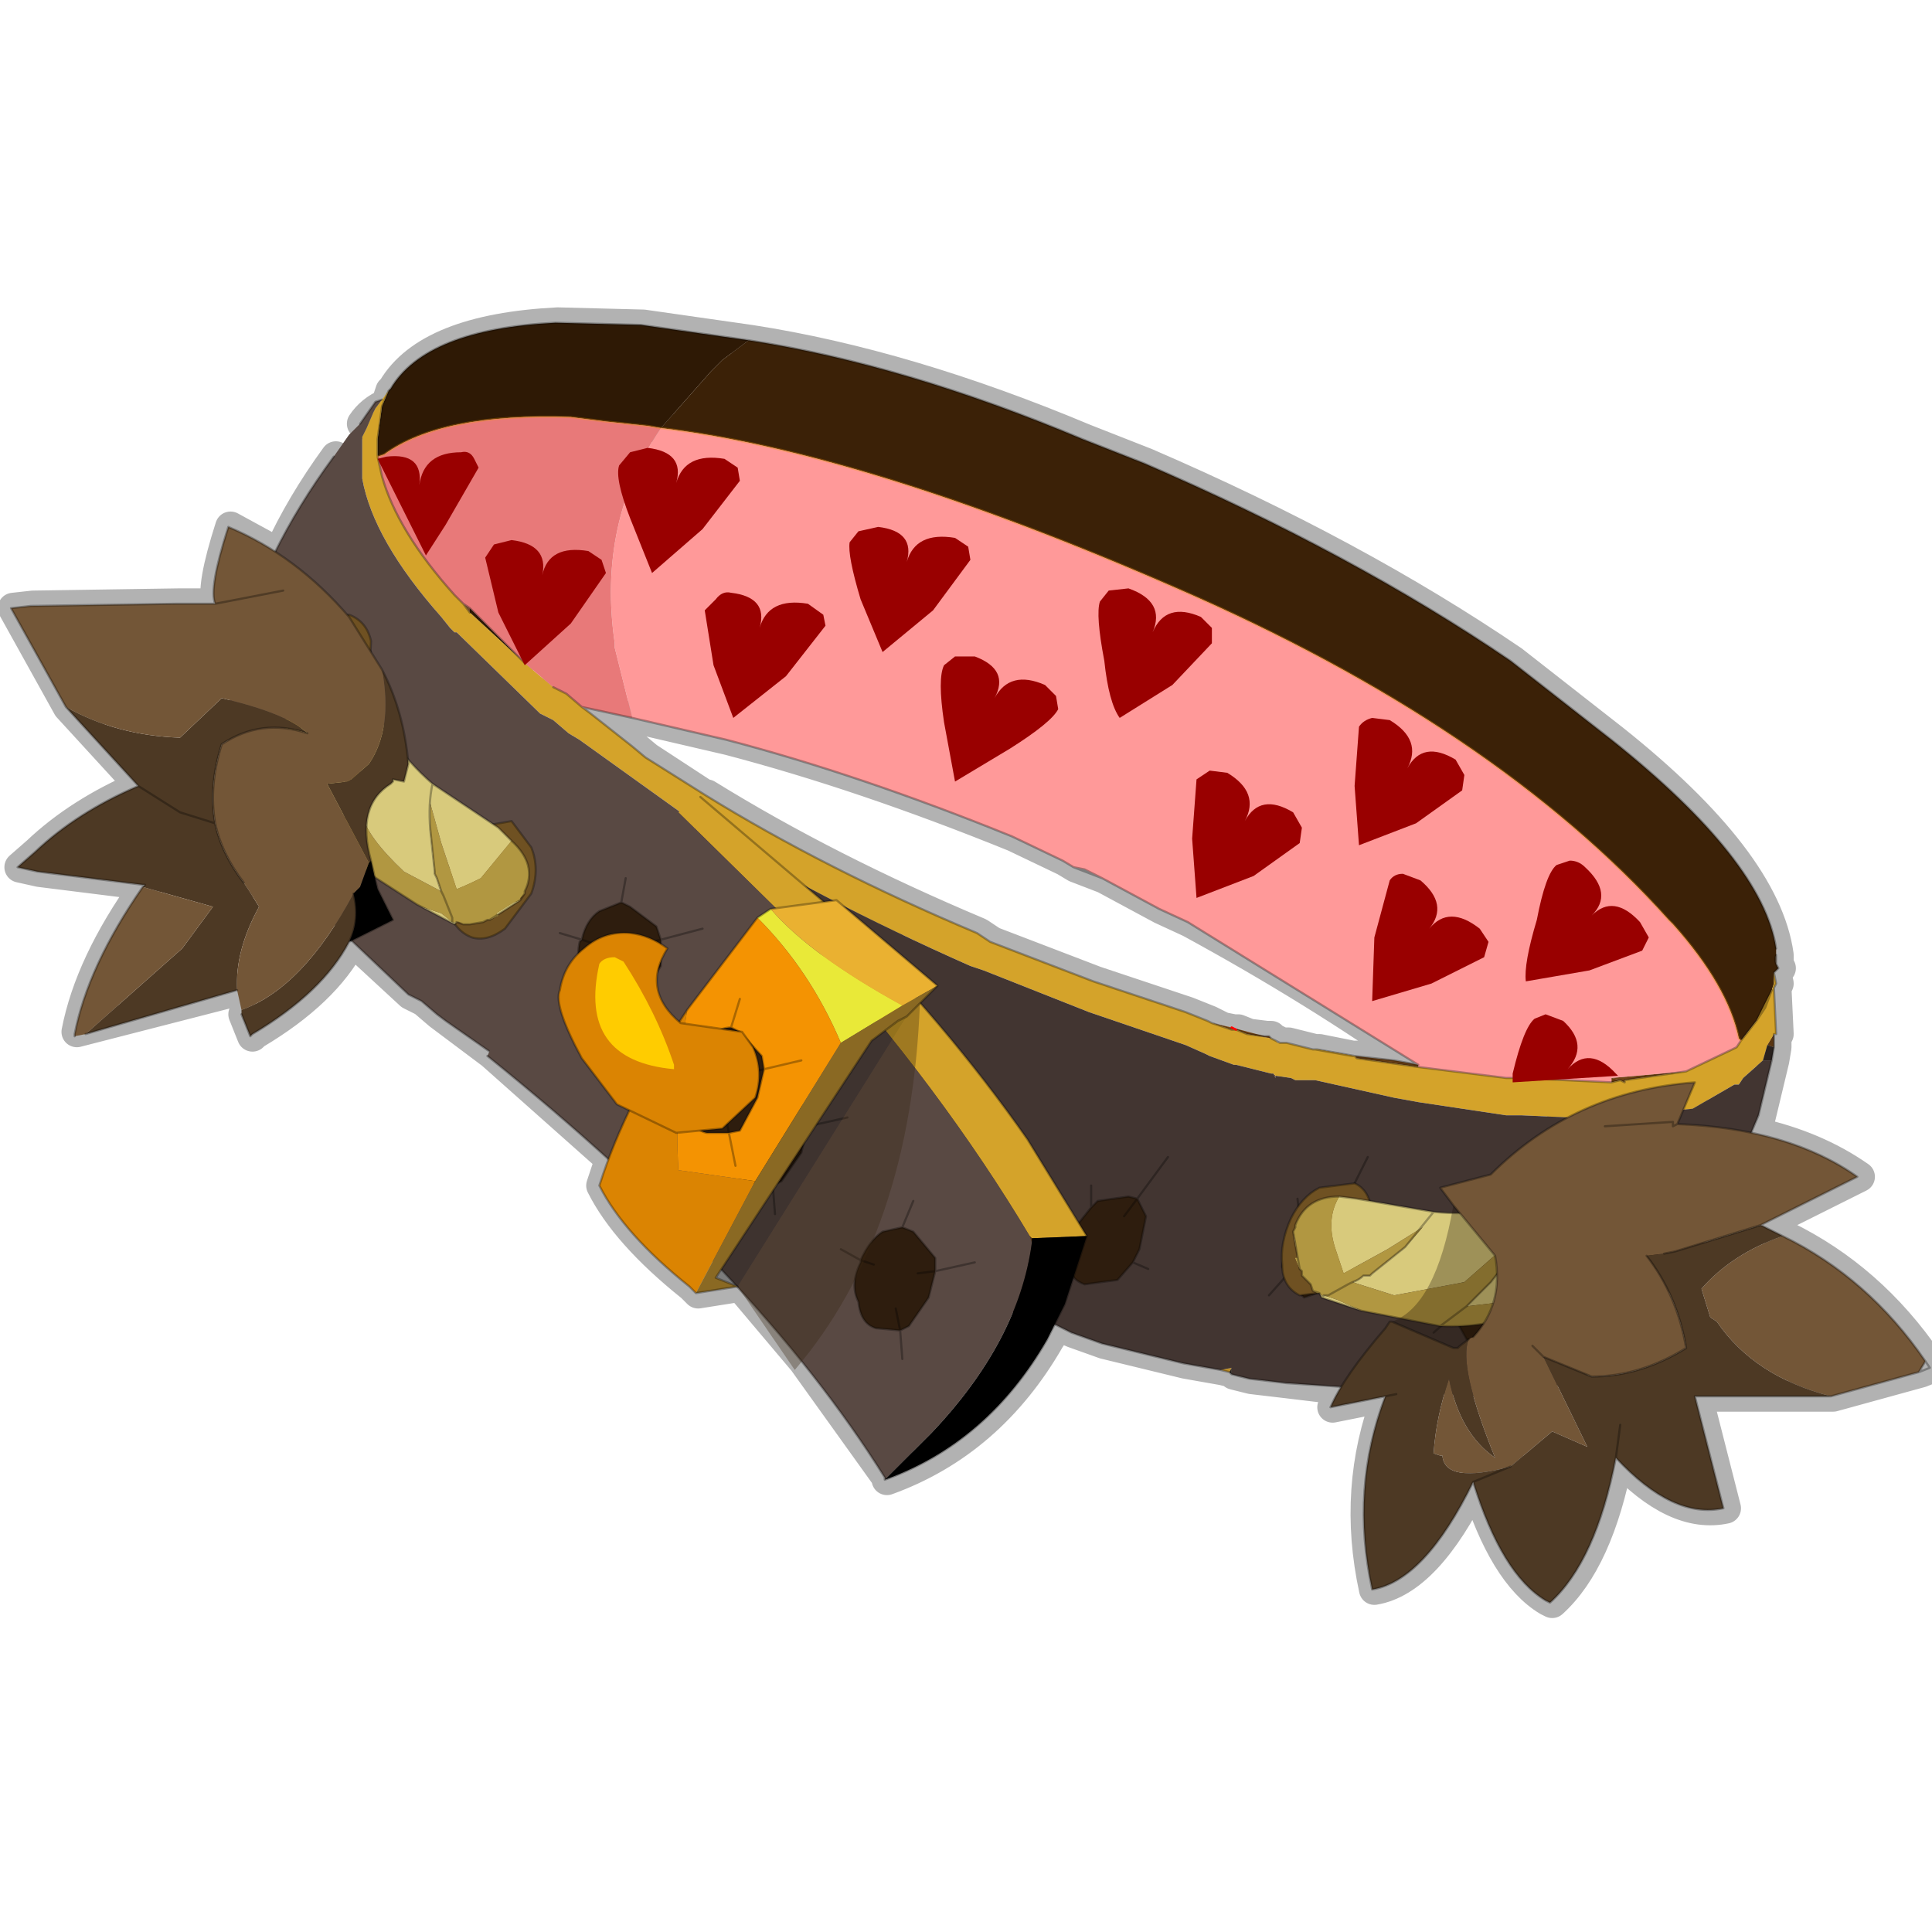 <?xml version="1.0" encoding="UTF-8" standalone="no"?>
<svg xmlns:xlink="http://www.w3.org/1999/xlink" height="440.0px" width="440.0px" xmlns="http://www.w3.org/2000/svg">
  <g transform="matrix(10.0, 0.0, 0.0, 10.0, 0.0, 0.0)">
    <use height="44.0" transform="matrix(1.0, 0.0, 0.0, 1.0, -0.05, 0.0)" width="44.4" xlink:href="#shape0"/>
  </g>
  <defs>
    <g id="shape0" transform="matrix(1.0, 0.0, 0.0, 1.0, 0.05, 0.0)">
      <path d="M44.0 44.0 L0.0 44.0 0.0 0.0 44.0 0.0 44.0 44.0" fill="#43adca" fill-opacity="0.0" fill-rule="evenodd" stroke="none"/>
      <path d="M8.25 9.65 Q8.45 9.35 8.8 9.2 L8.9 8.9 8.95 8.85 Q9.75 7.5 12.7 7.35 L14.65 7.4 17.1 7.75 Q20.65 8.3 24.7 10.0 L26.1 10.55 Q30.85 12.6 34.45 15.05 L36.75 16.85 Q40.2 19.6 40.5 21.75 L40.5 21.95 40.55 22.05 40.45 22.15 40.5 22.4 40.45 22.5 40.5 23.55 40.45 23.55 40.45 23.75 40.45 23.85 40.4 24.15 40.1 25.4 40.0 25.8 Q41.35 26.1 42.35 26.8 L40.15 27.9 40.65 28.15 Q42.6 29.1 43.9 31.0 L44.0 31.15 43.75 31.25 41.75 31.8 38.65 31.8 39.3 34.35 Q38.15 34.6 36.85 33.2 36.4 35.55 35.35 36.5 L35.25 36.45 Q34.25 35.85 33.6 33.75 32.5 36.0 31.3 36.2 30.8 33.9 31.6 31.8 L30.35 32.05 30.6 31.65 29.35 31.5 28.5 31.4 28.1 31.3 28.05 31.25 27.85 31.2 27.0 31.05 25.15 30.6 24.45 30.35 24.1 30.2 23.9 30.5 Q22.55 32.85 20.2 33.7 L20.2 33.65 18.3 31.0 16.95 29.4 16.85 29.3 15.9 29.45 15.75 29.3 Q14.25 28.1 13.7 27.0 L13.9 26.4 11.2 24.0 10.2 23.25 10.0 23.1 9.65 22.8 9.35 22.65 8.05 21.45 8.0 21.45 Q7.4 22.6 5.8 23.55 L5.75 23.6 5.55 23.1 M35.6 24.65 L36.75 24.65 36.95 24.6 37.05 24.65 37.05 24.6 38.45 24.4 39.5 23.9 39.6 23.85 39.7 23.7 39.65 23.65 Q39.4 22.45 38.15 21.05 L38.05 20.95 Q34.1 16.55 26.85 13.4 19.75 10.3 15.1 9.75 L14.8 9.7 13.85 9.6 13.05 9.5 Q10.1 9.4 8.8 10.35 L8.65 10.4 8.65 10.45 8.75 10.85 Q9.1 12.1 10.4 13.55 L10.6 13.75 10.75 13.85 11.9 15.0 M40.05 23.25 L40.25 22.95 40.4 22.55 40.05 23.25 39.7 23.7 M36.6 25.65 L38.15 25.55 38.15 25.65 38.25 25.6 38.45 25.3 38.65 24.65 Q37.1 24.75 35.8 25.45 L34.0 26.75 32.85 27.05 33.3 27.65 Q34.4 27.6 35.35 27.15 L35.35 27.05 36.05 26.3 36.85 26.25 Q37.2 26.4 37.25 26.9 L37.05 27.9 36.4 28.7 Q35.3 29.9 33.85 30.15 L33.6 30.45 33.3 30.65 33.25 30.7 33.15 30.7 31.75 30.1 31.7 30.1 31.6 30.25 30.6 31.65 M43.75 31.25 L43.9 31.0 M40.15 27.9 L38.85 28.35 38.2 28.5 37.95 28.55 M35.35 27.15 L35.35 27.1 35.45 27.05 Q35.75 26.2 36.5 26.65 L36.55 26.8 36.65 26.9 36.7 27.35 Q36.8 27.9 36.4 28.6 L36.4 28.7 M35.45 27.05 L35.45 27.1 35.2 27.65 M37.55 28.6 L37.8 28.95 38.05 29.45 38.45 30.7 Q37.4 31.35 36.3 31.35 L36.2 31.3 35.2 30.9 34.95 30.65 M33.3 27.65 L33.15 27.65 32.7 27.6 32.3 28.15 32.05 28.4 31.3 29.0 31.25 29.05 31.1 29.05 30.85 29.2 30.75 29.25 30.3 29.5 30.2 29.5 30.2 29.55 30.15 29.55 31.0 29.85 31.05 29.85 31.85 30.05 32.85 30.2 33.45 29.75 33.75 29.45 34.0 29.2 34.9 28.05 M33.6 33.75 L34.45 33.4 M36.85 33.2 L36.95 32.45 M40.0 25.8 L38.25 25.6 M12.65 15.65 L12.95 15.8 13.3 16.1 14.45 16.35 16.6 16.85 Q19.65 17.65 23.1 19.05 L24.25 19.6 24.5 19.75 24.75 19.8 25.15 20.0 26.45 20.7 27.1 21.0 Q29.95 22.55 32.35 24.25 L31.8 24.15 30.9 24.05 30.95 24.1 32.35 24.3 34.35 24.55 M30.9 24.05 L30.85 24.05 30.8 24.05 30.05 23.9 29.95 23.9 29.35 23.75 29.25 23.75 29.2 23.75 29.1 23.7 29.0 23.65 28.95 23.6 28.85 23.6 28.45 23.55 28.2 23.45 28.15 23.45 28.1 23.45 27.85 23.4 27.65 23.3 27.55 23.25 27.05 23.05 24.95 22.35 22.6 21.45 22.3 21.25 Q18.85 19.8 16.1 18.1 L16.05 18.1 18.5 20.25 18.85 20.55 19.05 20.5 19.1 20.5 19.25 20.65 21.4 22.45 21.0 22.85 23.45 25.95 24.65 27.85 24.9 27.5 24.9 27.0 M16.05 18.1 L14.75 17.25 14.45 17.0 13.5 16.25 13.3 16.1 M18.05 25.7 L18.45 25.65 18.45 25.35 18.35 25.1 17.95 24.75 17.7 24.65 17.4 24.7 17.35 24.75 17.25 24.75 Q16.95 24.95 16.75 25.4 L16.75 25.45 16.7 25.65 16.65 25.75 16.65 25.85 16.7 26.35 Q16.75 26.7 16.95 26.85 L17.1 26.95 17.2 27.0 17.65 27.0 17.55 26.5 M17.7 24.65 L17.95 24.05 M16.3 25.15 L16.75 25.4 M21.0 22.85 L20.9 22.75 19.0 20.7 18.85 20.55 M25.15 20.0 L24.5 19.75 M29.95 23.9 L30.0 23.9 30.05 23.9 M30.9 24.05 L30.8 24.05 M5.45 22.55 L1.75 23.5 Q2.05 21.95 3.3 20.2 L3.35 20.15 3.3 20.15 0.9 19.85 0.45 19.75 0.85 19.4 Q1.8 18.5 3.2 17.9 L1.55 16.1 0.3 13.85 0.75 13.8 4.05 13.75 4.95 13.75 Q4.8 13.4 5.25 12.0 L6.35 12.6 Q6.85 11.5 7.65 10.4 M8.65 10.4 L8.65 10.15 8.65 10.0 8.75 9.25 8.8 9.2 M10.75 13.85 L10.75 13.95 10.6 13.75 M8.55 14.8 L8.5 14.6 Q8.4 14.15 8.0 14.0 L7.95 14.0 Q7.55 13.9 7.2 14.15 6.85 14.45 6.65 15.0 6.45 15.55 6.55 16.05 L6.6 15.95 Q6.8 15.25 7.25 14.85 L7.55 14.65 7.8 14.55 7.95 14.5 Q8.75 14.8 8.4 15.55 L8.4 15.6 8.45 15.7 8.45 15.65 8.55 14.8 8.75 15.25 Q9.25 16.15 9.35 17.3 L9.9 17.85 11.15 18.7 11.7 18.7 12.15 19.3 Q12.35 19.8 12.15 20.35 L12.05 20.6 11.55 21.15 10.8 21.35 10.4 21.05 9.65 20.65 9.55 20.6 Q9.0 20.35 8.6 20.1 L8.65 20.25 9.0 20.95 8.05 21.45 M8.2 16.15 L8.4 15.6 M8.45 15.7 L8.8 16.55 9.35 17.3 M10.4 21.05 L10.35 21.0 10.35 20.9 10.25 20.7 10.15 20.4 10.1 20.3 10.0 20.0 9.95 19.9 9.95 19.85 9.85 18.9 9.85 18.4 9.9 17.85 M11.15 18.7 L11.4 18.85 11.7 19.15 Q12.3 19.7 12.15 20.35 M4.95 13.75 L5.9 13.6 6.5 13.45 M5.6 20.1 Q5.1 19.45 4.95 18.75 L4.15 18.5 3.2 17.9 M8.6 20.1 L8.35 19.9 8.0 19.6 Q6.65 18.4 6.55 16.6 L5.25 16.85 5.1 16.95 Q4.8 17.9 4.95 18.75 M8.0 19.6 L7.9 18.85 7.9 18.6 7.9 18.45 7.9 18.05 8.05 16.6 M6.55 16.05 L6.55 16.4 6.55 16.6 M12.05 20.6 L11.2 20.95 11.15 20.95 11.05 21.0 10.75 21.05 10.6 21.05 10.45 21.0 10.4 21.05 M8.0 21.45 L8.05 21.4 8.1 20.35 M6.35 12.6 L7.95 14.0 M30.9 26.95 L30.1 27.05 Q29.8 27.2 29.65 27.5 L29.45 27.75 Q29.2 28.3 29.25 28.8 L29.25 28.9 29.3 29.1 29.45 29.35 29.65 29.5 29.9 29.55 30.15 29.55 30.1 29.45 29.95 29.4 29.9 29.25 29.7 29.05 29.7 28.95 29.65 28.9 29.6 28.7 29.6 28.65 29.5 28.05 29.55 27.95 29.55 27.9 Q29.8 27.25 30.55 27.25 L30.95 27.3 31.25 27.4 30.9 26.95 31.2 26.35 M32.7 27.6 L31.25 27.4 M29.9 29.55 L29.75 29.55 29.45 29.35 M28.95 29.5 L29.3 29.1 M26.65 26.35 L25.95 27.3 26.15 27.7 26.0 28.45 25.85 28.75 26.2 28.9 M25.65 27.7 L25.95 27.3 25.75 27.25 25.05 27.35 24.9 27.5 M24.1 30.2 L24.3 29.7 24.5 29.1 24.8 28.15 24.65 27.85 M25.85 28.75 L25.5 29.15 24.75 29.25 24.5 29.1 M31.6 31.8 L31.85 31.75 M19.35 25.45 L18.45 25.65 18.45 25.9 18.3 26.25 17.85 26.9 17.75 26.95 17.65 27.0 17.65 27.1 17.7 27.65 M20.95 29.0 L21.35 28.95 21.35 28.65 Q21.2 28.25 20.85 28.05 L20.6 27.95 20.15 28.05 19.95 28.25 19.65 28.7 19.65 28.75 19.55 29.15 19.6 29.65 Q19.65 30.15 20.0 30.25 L20.55 30.3 20.45 29.8 M22.25 28.75 L21.35 28.95 21.35 29.3 21.2 29.55 20.75 30.2 20.55 30.3 20.6 30.95 M19.65 28.7 L19.2 28.45 M20.6 27.95 L20.85 27.35 M16.85 29.3 L16.8 29.3 16.35 29.1 16.5 28.95 16.25 28.7 13.9 26.4 M16.8 29.3 L16.5 28.95 M16.85 29.3 L16.8 29.3 M32.85 30.2 L33.85 30.15" fill="none" stroke="#000000" stroke-linecap="round" stroke-linejoin="round" stroke-opacity="0.302" stroke-width="0.7"/>
      <path d="M10.55 13.75 L10.7 13.85 10.7 13.95 10.55 13.75" fill="#9e653f" fill-rule="evenodd" stroke="none"/>
      <path d="M38.0 20.95 L38.0 21.0 38.0 20.95" fill="#6c2206" fill-rule="evenodd" stroke="none"/>
      <path d="M40.45 21.75 L40.45 21.95 40.5 22.05 Q40.4 21.9 40.45 21.75" fill="#472809" fill-rule="evenodd" stroke="none"/>
      <path d="M36.7 24.65 L36.7 24.55 36.9 24.6 36.7 24.65" fill="#6b3c0d" fill-rule="evenodd" stroke="none"/>
      <path d="M28.05 23.45 L27.6 23.3 28.05 23.4 28.05 23.45" fill="#8a521b" fill-rule="evenodd" stroke="none"/>
      <path d="M32.3 24.25 L32.3 24.3 30.9 24.1 30.85 24.05 30.0 23.9 29.9 23.9 29.95 23.9 30.8 24.05 30.85 24.05 31.75 24.15 32.3 24.25 M36.7 24.55 L38.4 24.4 37.0 24.6 37.0 24.65 36.9 24.6 36.7 24.55 M40.0 23.25 L40.2 22.95 40.35 22.55 40.0 23.25 M28.95 23.65 L28.4 23.55 28.15 23.45 28.05 23.45 28.05 23.4 28.8 23.6 28.9 23.6 28.95 23.65 M28.15 23.45 L28.05 23.4 28.15 23.45 M28.4 23.55 L28.8 23.6 28.4 23.55" fill="#704316" fill-rule="evenodd" stroke="none"/>
      <path d="M8.85 8.9 L8.9 8.85 Q9.7 7.5 12.65 7.35 L14.6 7.4 17.05 7.75 16.45 8.2 16.2 8.45 15.05 9.75 14.75 9.7 13.8 9.6 13.0 9.5 Q10.05 9.4 8.75 10.35 L8.6 10.4 8.6 10.15 8.6 10.0 8.7 9.25 8.85 8.9" fill="#2e1905" fill-rule="evenodd" stroke="none"/>
      <path d="M38.0 20.95 Q34.05 16.55 26.8 13.4 19.7 10.3 15.05 9.75 L16.2 8.45 16.45 8.2 17.05 7.75 Q20.6 8.3 24.65 10.0 L26.05 10.55 Q30.8 12.6 34.4 15.05 L36.7 16.85 Q40.15 19.6 40.45 21.6 L40.45 21.75 Q40.4 21.9 40.5 22.05 L40.45 22.1 40.4 22.15 40.4 22.4 40.35 22.55 40.2 22.95 40.0 23.25 39.65 23.7 39.6 23.65 Q39.35 22.45 38.1 21.05 L38.0 20.95" fill="#3b2107" fill-rule="evenodd" stroke="none"/>
      <path d="M10.7 13.85 L11.95 15.1 10.7 13.95 10.7 13.85" fill="#331c06" fill-rule="evenodd" stroke="none"/>
      <path d="M40.4 23.55 L40.4 23.75 40.4 23.85 40.25 23.8 40.4 23.55 M29.0 24.45 L29.05 24.5 29.05 24.55 29.0 24.45" fill="#593511" fill-rule="evenodd" stroke="none"/>
      <path d="M32.3 24.3 L34.3 24.55 34.6 24.55 36.7 24.65 36.9 24.6 37.0 24.65 37.0 24.6 38.4 24.4 39.45 23.9 39.55 23.85 39.65 23.7 40.0 23.25 40.35 22.55 40.4 22.4 40.4 22.15 40.45 22.4 40.4 22.5 40.45 23.55 40.4 23.55 40.25 23.8 40.15 24.15 39.7 24.55 39.6 24.7 39.5 24.7 38.55 25.25 37.15 25.4 37.1 25.45 36.8 25.5 34.65 25.4 34.3 25.4 32.3 25.1 32.3 25.15 32.3 25.1 31.75 25.0 29.95 24.6 29.6 24.6 29.5 24.6 29.4 24.55 29.05 24.5 29.0 24.45 28.95 24.45 28.15 24.25 28.1 24.25 27.55 24.05 27.45 24.0 27.0 23.8 24.8 23.05 22.4 22.1 22.1 22.0 Q18.6 20.45 15.85 18.75 L15.5 18.5 13.2 16.85 12.95 16.7 12.6 16.4 12.3 16.25 10.4 14.4 10.35 14.4 10.25 14.3 10.05 14.05 Q8.5 12.3 8.25 10.9 L8.25 10.5 8.25 9.95 8.35 9.75 8.5 9.4 8.55 9.3 8.7 9.1 8.85 8.9 8.7 9.25 8.6 10.0 8.6 10.15 8.6 10.4 8.7 10.85 Q9.05 12.1 10.35 13.55 L10.55 13.75 10.7 13.95 11.95 15.1 12.6 15.65 12.9 15.8 13.25 16.1 13.45 16.25 14.4 17.0 14.7 17.25 16.05 18.1 Q18.8 19.8 22.25 21.25 L22.55 21.45 24.9 22.35 27.0 23.05 27.5 23.25 27.6 23.3 28.05 23.45 28.15 23.45 28.4 23.55 28.95 23.65 29.05 23.7 29.1 23.75 29.15 23.75 29.2 23.75 29.3 23.75 29.9 23.9 30.0 23.9 30.85 24.05 30.9 24.1 32.3 24.3 M14.05 23.7 L14.1 23.7 14.2 23.75 14.05 23.7" fill="#d4a32a" fill-rule="evenodd" stroke="none"/>
      <path d="M5.25 15.85 L5.3 15.75 5.3 15.85 5.25 15.85" fill="#ebb02f" fill-rule="evenodd" stroke="none"/>
      <path d="M38.7 28.45 L38.5 28.7 38.4 28.65 38.7 28.45 M28.0 31.25 L27.8 31.2 28.05 31.15 28.0 31.25" fill="#bf8f26" fill-rule="evenodd" stroke="none"/>
      <path d="M13.4 25.55 L12.8 25.1 10.15 23.25 9.95 23.1 9.6 22.8 9.3 22.65 7.35 20.8 7.05 20.55 Q5.7 19.0 5.25 17.85 L5.3 17.6 5.25 17.5 5.25 17.3 5.2 17.2 5.2 16.9 5.25 16.75 5.25 16.05 5.25 15.85 5.3 15.85 5.3 15.75 5.45 14.8 Q5.95 12.65 7.6 10.4 L7.95 9.9 8.1 9.75 8.2 9.65 8.55 9.15 8.7 9.1 8.55 9.3 8.5 9.4 8.35 9.75 8.25 9.95 8.25 10.5 8.25 10.9 Q8.5 12.3 10.05 14.05 L10.25 14.3 10.35 14.4 10.4 14.4 12.3 16.25 12.6 16.4 12.95 16.7 13.2 16.85 15.5 18.5 15.85 18.75 14.1 23.7 14.05 23.7 13.4 25.55" fill="#594943" fill-rule="evenodd" stroke="none"/>
      <path d="M40.35 24.15 L40.05 25.4 38.85 28.25 38.7 28.45 38.4 28.65 38.5 28.7 37.7 29.85 37.2 30.35 37.2 30.4 36.75 30.9 Q35.85 31.7 33.75 31.8 L29.3 31.5 28.45 31.4 28.05 31.3 28.05 31.15 27.8 31.2 26.95 31.05 25.1 30.6 24.4 30.35 24.0 30.15 21.75 29.5 19.4 28.55 19.1 28.4 13.6 25.65 13.4 25.55 14.05 23.7 14.2 23.75 14.1 23.7 15.85 18.75 Q18.6 20.45 22.1 22.0 L22.4 22.1 24.8 23.05 27.0 23.8 27.45 24.0 27.55 24.05 28.1 24.25 28.15 24.25 28.95 24.45 29.0 24.45 29.05 24.55 29.05 24.5 29.4 24.55 29.5 24.6 29.6 24.6 29.95 24.6 31.75 25.0 32.3 25.1 32.3 25.15 32.3 25.1 34.3 25.4 34.65 25.4 36.8 25.5 37.1 25.45 37.15 25.4 38.55 25.25 39.5 24.7 39.6 24.7 39.7 24.55 40.15 24.15 40.35 24.15" fill="#423531" fill-rule="evenodd" stroke="none"/>
      <path d="M40.4 23.85 L40.35 24.15 40.15 24.15 40.25 23.8 40.4 23.85 M28.05 31.3 L28.0 31.25 28.05 31.15 28.05 31.3" fill="#29211e" fill-rule="evenodd" stroke="none"/>
      <path d="M38.0 20.95 L38.0 21.0 38.0 20.95 38.1 21.05 Q39.35 22.45 39.6 23.65 L39.65 23.7 39.55 23.85 39.45 23.9 38.4 24.4 36.7 24.55 36.7 24.65 34.6 24.55 34.3 24.55 32.3 24.3 32.3 24.25 27.05 21.0 26.4 20.7 25.1 20.0 24.7 19.8 24.45 19.75 24.2 19.6 23.05 19.05 Q19.6 17.65 16.55 16.85 L14.4 16.35 14.0 14.75 14.0 14.65 Q13.6 11.9 15.05 9.75 19.7 10.3 26.8 13.4 34.05 16.55 38.0 20.95" fill="#ff9999" fill-rule="evenodd" stroke="none"/>
      <path d="M15.05 9.75 Q13.6 11.9 14.0 14.65 L14.0 14.75 14.4 16.35 13.25 16.1 12.9 15.8 12.6 15.65 11.95 15.1 10.7 13.85 10.55 13.75 10.35 13.55 Q9.05 12.1 8.7 10.85 L8.6 10.4 8.75 10.35 Q10.05 9.4 13.0 9.5 L13.8 9.6 14.75 9.7 15.05 9.75" fill="#e87979" fill-rule="evenodd" stroke="none"/>
      <path d="M14.4 16.35 L16.55 16.85 Q19.6 17.65 23.05 19.05 L24.2 19.6 24.45 19.75 24.7 19.8 25.1 20.0 26.4 20.7 27.05 21.0 32.3 24.25 M32.3 24.3 L34.3 24.55 34.6 24.55 36.7 24.65 M38.4 24.4 L39.45 23.9 39.55 23.85 39.65 23.7 M40.45 21.75 L40.45 21.95 40.5 22.05 40.45 22.1 40.4 22.15 40.45 22.4 40.4 22.5 40.45 23.55 40.4 23.55 40.4 23.75 40.4 23.85 40.35 24.15 40.05 25.4 38.85 28.25 M38.7 28.45 L38.5 28.7 37.7 29.85 37.2 30.35 37.2 30.4 36.75 30.9 Q35.85 31.7 33.75 31.8 L29.3 31.5 28.45 31.4 28.05 31.3 28.0 31.25 27.8 31.2 26.95 31.05 25.1 30.6 24.4 30.35 24.0 30.15 21.75 29.5 19.4 28.55 19.1 28.4 13.6 25.65 13.4 25.55 12.8 25.1 10.15 23.25 9.95 23.1 9.6 22.8 9.3 22.65 7.35 20.8 7.05 20.55 Q5.7 19.0 5.25 17.85 L5.3 17.6 5.25 17.5 5.25 17.3 5.2 17.2 5.2 16.9 5.25 16.75 5.25 16.05 5.25 15.85 5.3 15.75 5.45 14.8 Q5.95 12.65 7.6 10.4 M8.2 9.65 L8.55 9.15 8.7 9.1 M8.85 8.9 L8.9 8.85 Q9.7 7.5 12.65 7.35 L14.6 7.4 17.05 7.75 Q20.6 8.3 24.65 10.0 L26.05 10.55 Q30.8 12.6 34.4 15.05 L36.7 16.85 Q40.15 19.6 40.45 21.6 M40.45 21.75 Q40.4 21.9 40.5 22.05 M40.0 23.25 L40.2 22.95 40.35 22.55 40.0 23.25 39.65 23.7 M36.9 24.6 L36.7 24.65 M36.9 24.6 L37.0 24.65 37.0 24.6 38.4 24.4 M8.6 10.4 L8.7 10.85 Q9.05 12.1 10.35 13.55 L10.55 13.75 10.7 13.85 11.95 15.1 M12.6 15.65 L12.9 15.8 13.25 16.1 14.4 16.35 M27.6 23.3 L27.5 23.25 27.0 23.05 24.9 22.35 22.55 21.45 22.25 21.25 Q18.8 19.8 16.05 18.1 L14.7 17.25 14.4 17.0 13.45 16.25 13.25 16.1 M8.6 10.4 L8.6 10.15 8.6 10.0 8.7 9.25 8.85 8.9 M10.7 13.95 L10.55 13.75 M10.7 13.85 L10.7 13.95 M32.3 24.3 L30.9 24.1 30.85 24.05 30.0 23.9 29.9 23.9 29.3 23.75 29.2 23.75 29.15 23.75 M29.05 23.7 L28.95 23.65 M28.4 23.55 L28.15 23.45 28.05 23.45 27.6 23.3 M28.8 23.6 L28.9 23.6 28.95 23.65 M29.9 23.9 L29.95 23.9 30.8 24.05 30.85 24.05 31.75 24.15 32.3 24.25 M29.05 23.7 L29.15 23.75 M28.8 23.6 L28.4 23.55 M25.1 20.0 L24.45 19.75" fill="none" stroke="#000000" stroke-linecap="round" stroke-linejoin="round" stroke-opacity="0.302" stroke-width="0.05"/>
      <path d="M28.05 23.4 L28.15 23.45" fill="none" stroke="#ff0000" stroke-linecap="round" stroke-linejoin="round" stroke-width="0.05"/>
      <path d="M38.0 20.95 Q34.05 16.55 26.8 13.4 19.7 10.3 15.05 9.75 L14.75 9.7 13.8 9.6 13.0 9.5 Q10.05 9.4 8.75 10.35 L8.6 10.4 M39.65 23.7 L39.6 23.65 Q39.35 22.45 38.1 21.05 L38.0 20.95" fill="none" stroke="#f49302" stroke-linecap="round" stroke-linejoin="round" stroke-opacity="0.302" stroke-width="0.05"/>
      <path d="M25.9 27.3 L25.7 27.25 25.0 27.35 24.85 27.5 24.45 28.0 24.25 28.55 24.3 28.7 24.35 28.85 Q24.4 29.15 24.7 29.25 L25.45 29.15 25.8 28.75 25.95 28.45 26.1 27.7 25.9 27.3 25.6 27.7 25.9 27.3" fill="#2e1d0e" fill-rule="evenodd" stroke="none"/>
      <path d="M25.9 27.3 L25.7 27.25 25.0 27.35 24.85 27.5 24.85 27.0 M25.6 27.7 L25.9 27.3 26.1 27.7 25.95 28.45 25.8 28.75 25.45 29.15 24.7 29.25 Q24.4 29.15 24.35 28.85 L24.3 28.7 24.25 28.55 24.45 28.0 24.85 27.5 M25.9 27.3 L26.6 26.35 M25.8 28.75 L26.15 28.9 M24.3 28.7 L23.85 29.05" fill="none" stroke="#000000" stroke-linecap="round" stroke-linejoin="round" stroke-opacity="0.302" stroke-width="0.05"/>
      <path d="M23.5 28.2 L23.45 28.15 Q21.45 24.8 18.45 21.45 L15.45 18.5 15.95 18.15 18.95 20.7 Q21.55 23.3 23.4 25.95 L24.75 28.15 23.5 28.2" fill="#d4a32a" fill-rule="evenodd" stroke="none"/>
      <path d="M23.5 28.3 L23.45 28.15 23.5 28.2 23.5 28.3" fill="#593511" fill-rule="evenodd" stroke="none"/>
      <path d="M23.45 28.15 L23.5 28.3 Q23.2 30.55 21.2 32.65 L20.15 33.7 20.15 33.65 Q17.25 29.0 11.1 24.05 L11.75 22.6 11.75 22.55 Q12.85 20.65 15.45 18.5 L18.45 21.45 Q21.45 24.8 23.45 28.15" fill="#594943" fill-rule="evenodd" stroke="none"/>
      <path d="M23.5 28.3 L23.5 28.2 24.75 28.15 24.25 29.7 23.85 30.5 Q22.5 32.85 20.15 33.7 L21.2 32.65 Q23.2 30.55 23.5 28.3" fill="#000000" fill-rule="evenodd" stroke="none"/>
      <path d="M11.1 24.05 Q17.25 29.0 20.15 33.65 L20.15 33.7 Q22.5 32.85 23.85 30.5 L24.25 29.7 24.75 28.15 23.4 25.95 Q21.55 23.3 18.95 20.7 L15.95 18.15" fill="none" stroke="#000000" stroke-linecap="round" stroke-linejoin="round" stroke-opacity="0.302" stroke-width="0.05"/>
      <path d="M19.6 28.7 Q19.8 28.25 20.1 28.05 L20.55 27.95 20.8 28.05 21.3 28.65 21.3 28.95 20.9 29.0 21.3 28.95 21.15 29.55 20.7 30.2 20.5 30.3 19.95 30.25 Q19.6 30.15 19.55 29.65 19.35 29.25 19.6 28.75 L19.6 28.7 19.9 28.8 19.6 28.7 M20.4 29.8 L20.5 30.3 20.4 29.8" fill="#2e1d0e" fill-rule="evenodd" stroke="none"/>
      <path d="M21.3 28.95 L21.3 28.65 20.8 28.05 20.55 27.95 20.1 28.05 Q19.8 28.25 19.6 28.7 L19.9 28.8 M20.55 27.95 L20.8 27.35 M19.6 28.7 L19.15 28.45 M19.6 28.7 L19.6 28.75 Q19.35 29.25 19.55 29.65 19.6 30.15 19.95 30.25 L20.5 30.3 20.4 29.8 M20.9 29.0 L21.3 28.95 22.2 28.75 M21.3 28.95 L21.15 29.55 20.7 30.2 20.5 30.3 20.55 30.95" fill="none" stroke="#000000" stroke-linecap="round" stroke-linejoin="round" stroke-opacity="0.302" stroke-width="0.05"/>
      <path d="M16.7 25.4 L17.2 24.75 17.65 24.65 17.9 24.75 18.4 25.35 18.4 25.65 18.0 25.7 18.4 25.65 18.25 26.25 17.8 26.9 17.6 27.0 17.05 26.95 Q16.7 26.85 16.65 26.35 16.45 25.95 16.7 25.45 L16.7 25.4 17.0 25.5 16.7 25.4 M17.5 26.5 L17.6 27.0 17.5 26.5" fill="#2e1d0e" fill-rule="evenodd" stroke="none"/>
      <path d="M18.4 25.65 L18.4 25.35 17.9 24.75 17.65 24.65 17.2 24.75 16.7 25.4 17.0 25.5 M17.65 24.65 L17.9 24.05 M16.7 25.4 L16.25 25.15 M16.7 25.4 L16.7 25.45 Q16.45 25.95 16.65 26.35 16.7 26.85 17.05 26.95 L17.6 27.0 17.5 26.5 M17.6 27.0 L17.65 27.65 M18.0 25.7 L18.4 25.65 19.3 25.45 M18.4 25.65 L18.25 26.25 17.8 26.9 17.6 27.0" fill="none" stroke="#000000" stroke-linecap="round" stroke-linejoin="round" stroke-opacity="0.302" stroke-width="0.05"/>
      <path d="M37.75 28.05 L37.6 28.0 Q37.4 27.95 37.15 28.2 L37.0 28.35 36.7 28.85 36.5 29.4 36.5 29.6 36.55 29.7 36.7 30.1 37.2 29.9 37.5 29.45 37.65 29.15 37.8 28.4 37.75 28.05 37.5 28.45 37.75 28.05" fill="#2e1d0e" fill-rule="evenodd" stroke="none"/>
      <path d="M37.75 28.05 L37.6 28.0 Q37.4 27.95 37.15 28.2 L37.0 28.35 37.05 27.9 M37.5 28.45 L37.75 28.05 37.8 28.4 37.65 29.15 37.5 29.45 37.2 29.9 36.7 30.1 36.55 29.7 36.5 29.6 36.5 29.4 36.7 28.85 37.0 28.35 M37.75 28.05 L38.3 27.05 M36.5 29.6 L36.2 29.95 M37.5 29.45 L37.7 29.6" fill="none" stroke="#000000" stroke-linecap="round" stroke-linejoin="round" stroke-opacity="0.302" stroke-width="0.05"/>
      <path d="M34.6 28.45 L34.7 28.85 34.6 29.65 34.45 29.95 34.05 30.3 Q33.7 30.6 33.4 30.5 L33.15 30.05 33.1 29.95 33.1 29.75 33.3 29.2 33.65 28.75 33.8 28.55 34.4 28.4 34.6 28.45 34.3 28.85 34.6 28.45" fill="#2e1d0e" fill-rule="evenodd" stroke="none"/>
      <path d="M34.6 28.45 L34.4 28.4 33.8 28.55 33.65 28.75 33.3 29.2 33.1 29.75 33.1 29.95 33.15 30.05 33.4 30.5 Q33.7 30.6 34.05 30.3 L34.45 29.95 34.6 29.65 34.7 28.85 34.6 28.45 34.3 28.85 M33.65 28.75 L33.55 28.25 M34.6 28.45 L35.25 27.55 M33.1 29.95 L32.65 30.35 M34.45 29.95 L34.8 30.05" fill="none" stroke="#000000" stroke-linecap="round" stroke-linejoin="round" stroke-opacity="0.302" stroke-width="0.05"/>
      <path d="M30.65 27.35 L30.45 27.3 Q30.15 27.25 29.8 27.55 L29.6 27.8 29.3 28.3 29.2 28.85 29.3 29.05 29.3 29.15 29.7 29.55 30.45 29.3 30.75 28.85 30.85 28.55 30.9 27.75 30.65 27.35 30.4 27.85 30.65 27.35" fill="#2e1d0e" fill-rule="evenodd" stroke="none"/>
      <path d="M30.65 27.35 L30.45 27.3 Q30.15 27.25 29.8 27.55 L29.6 27.8 29.55 27.3 M30.4 27.85 L30.65 27.35 30.9 27.75 30.85 28.55 30.75 28.85 30.45 29.3 29.7 29.55 29.3 29.15 29.3 29.05 29.2 28.85 29.3 28.3 29.6 27.8 M30.65 27.35 L31.15 26.35 M29.3 29.05 L28.9 29.5 M30.75 28.85 L31.2 28.95" fill="none" stroke="#000000" stroke-linecap="round" stroke-linejoin="round" stroke-opacity="0.302" stroke-width="0.05"/>
      <path d="M16.8 29.3 L16.3 29.1 19.85 23.7 20.45 23.25 20.65 23.15 16.8 29.3" fill="#000000" fill-opacity="0.302" fill-rule="evenodd" stroke="none"/>
      <path d="M20.55 22.9 L19.15 23.75 Q18.45 22.1 17.25 20.9 L17.55 20.7 Q18.45 21.75 20.55 22.9" fill="#e9e938" fill-rule="evenodd" stroke="none"/>
      <path d="M21.35 22.45 L20.55 22.9 Q18.45 21.75 17.55 20.7 L19.05 20.5 21.35 22.45" fill="#eab131" fill-rule="evenodd" stroke="none"/>
      <path d="M19.15 23.75 L17.2 26.9 15.45 26.65 Q15.35 24.85 15.65 23.0 L17.25 20.9 Q18.45 22.1 19.15 23.75" fill="#f49302" fill-rule="evenodd" stroke="none"/>
      <path d="M17.2 26.9 L15.85 29.45 15.7 29.3 Q14.2 28.1 13.65 27.0 14.25 25.1 15.65 23.0 15.35 24.85 15.45 26.65 L17.2 26.9" fill="#db8402" fill-rule="evenodd" stroke="none"/>
      <path d="M20.55 22.9 L21.35 22.45 20.95 22.85 20.65 23.15 20.45 23.25 19.85 23.7 16.3 29.1 16.8 29.3 15.85 29.45 17.2 26.9 19.15 23.75 20.55 22.9" fill="#8a6923" fill-rule="evenodd" stroke="none"/>
      <path d="M20.65 23.15 L20.95 22.85 Q20.75 28.1 18.1 31.2 L16.8 29.3 20.65 23.15" fill="#382510" fill-opacity="0.333" fill-rule="evenodd" stroke="none"/>
      <path d="M15.85 29.45 L16.8 29.3 16.3 29.1 19.85 23.7 20.45 23.25 20.65 23.15 20.95 22.85 21.35 22.45 19.05 20.5 17.55 20.7 M17.25 20.9 L17.55 20.7 M15.65 23.0 L17.25 20.9 M15.85 29.45 L15.7 29.3 Q14.2 28.1 13.65 27.0 14.25 25.1 15.65 23.0" fill="none" stroke="#000000" stroke-linecap="round" stroke-linejoin="round" stroke-opacity="0.302" stroke-width="0.05"/>
      <path d="M22.1 12.75 L21.25 13.9 20.1 14.85 19.6 13.65 Q19.3 12.65 19.35 12.35 L19.55 12.1 20.0 12.0 Q20.85 12.1 20.65 12.8 20.85 12.1 21.75 12.25 L22.05 12.45 22.1 12.75" fill="#990000" fill-rule="evenodd" stroke="none"/>
      <path d="M24.1 16.15 Q23.95 16.45 23.0 17.05 L21.75 17.8 21.5 16.45 Q21.35 15.45 21.5 15.15 L21.75 14.95 22.2 14.95 Q23.0 15.25 22.65 15.9 23.0 15.25 23.8 15.6 L24.05 15.85 24.1 16.15" fill="#990000" fill-rule="evenodd" stroke="none"/>
      <path d="M27.6 14.65 L26.7 15.6 25.5 16.35 Q25.25 16.0 25.15 15.05 24.95 14.0 25.05 13.7 L25.25 13.45 25.7 13.4 Q26.55 13.7 26.25 14.4 26.55 13.7 27.35 14.05 L27.6 14.3 27.6 14.65" fill="#990000" fill-rule="evenodd" stroke="none"/>
      <path d="M29.6 19.2 L28.55 19.95 27.25 20.45 27.15 19.1 27.25 17.75 27.55 17.55 27.95 17.6 Q28.7 18.05 28.35 18.7 28.7 18.05 29.45 18.5 L29.65 18.85 29.6 19.2" fill="#990000" fill-rule="evenodd" stroke="none"/>
      <path d="M33.3 18.0 L32.25 18.75 30.95 19.25 30.85 17.9 30.95 16.55 Q31.05 16.4 31.25 16.35 L31.65 16.4 Q32.4 16.85 32.05 17.5 32.4 16.85 33.15 17.3 L33.35 17.65 33.3 18.0" fill="#990000" fill-rule="evenodd" stroke="none"/>
      <path d="M33.8 21.8 L32.6 22.4 31.25 22.8 31.3 21.35 31.65 20.05 Q31.75 19.9 31.95 19.9 L32.35 20.05 Q33.0 20.6 32.55 21.15 33.0 20.6 33.7 21.15 L33.9 21.45 33.8 21.8" fill="#990000" fill-rule="evenodd" stroke="none"/>
      <path d="M37.4 21.65 L36.2 22.1 34.75 22.35 Q34.7 21.95 35.0 20.95 35.2 19.9 35.45 19.7 L35.75 19.6 Q35.95 19.6 36.1 19.75 36.75 20.35 36.25 20.85 36.75 20.35 37.35 21.0 L37.55 21.35 37.4 21.65" fill="#990000" fill-rule="evenodd" stroke="none"/>
      <path d="M34.45 24.45 Q34.7 23.4 34.95 23.2 L35.2 23.1 35.6 23.25 Q36.2 23.8 35.7 24.35 36.2 23.8 36.8 24.45 L36.85 24.5 34.45 24.65 34.45 24.45" fill="#990000" fill-rule="evenodd" stroke="none"/>
      <path d="M18.8 14.25 L17.9 15.4 16.7 16.35 16.25 15.15 16.05 13.9 16.3 13.65 Q16.45 13.45 16.65 13.5 17.5 13.6 17.3 14.3 17.5 13.6 18.4 13.75 L18.75 14.0 18.8 14.25" fill="#990000" fill-rule="evenodd" stroke="none"/>
      <path d="M16.85 10.95 L16.0 12.05 14.85 13.05 14.35 11.8 Q14.0 10.9 14.1 10.6 L14.35 10.3 14.75 10.2 Q15.6 10.3 15.4 11.0 15.6 10.3 16.5 10.45 L16.8 10.65 16.85 10.95" fill="#990000" fill-rule="evenodd" stroke="none"/>
      <path d="M13.8 13.05 L13.0 14.2 11.95 15.15 11.35 13.95 11.05 12.7 11.25 12.4 11.65 12.3 Q12.5 12.4 12.35 13.1 12.5 12.4 13.4 12.55 L13.7 12.75 13.8 13.05" fill="#990000" fill-rule="evenodd" stroke="none"/>
      <path d="M10.8 10.45 L10.9 10.65 10.15 11.95 9.7 12.65 8.6 10.45 8.8 10.4 Q9.65 10.3 9.55 11.05 9.65 10.3 10.5 10.3 10.7 10.25 10.8 10.45" fill="#990000" fill-rule="evenodd" stroke="none"/>
      <path d="M8.4 15.65 L7.8 16.5 7.05 16.65 Q6.65 16.55 6.5 16.05 6.4 15.55 6.6 15.0 6.8 14.45 7.15 14.15 L7.95 14.0 Q8.35 14.15 8.45 14.6 L8.4 15.65" fill="#6f5122" fill-rule="evenodd" stroke="none"/>
      <path d="M8.4 15.65 L7.8 16.5 7.05 16.65 Q6.65 16.55 6.5 16.05 6.4 15.55 6.6 15.0 6.8 14.45 7.15 14.15 L7.95 14.0 Q8.35 14.15 8.45 14.6 L8.4 15.65 Z" fill="none" stroke="#000000" stroke-linecap="round" stroke-linejoin="round" stroke-opacity="0.302" stroke-width="0.05"/>
      <path d="M12.1 20.35 L11.5 21.15 Q11.1 21.45 10.75 21.35 10.35 21.2 10.2 20.7 10.05 20.2 10.25 19.7 10.45 19.15 10.8 18.85 L11.65 18.7 12.1 19.3 Q12.3 19.8 12.1 20.35" fill="#6f5122" fill-rule="evenodd" stroke="none"/>
      <path d="M12.1 20.35 L11.5 21.15 Q11.1 21.45 10.75 21.35 10.35 21.2 10.2 20.7 10.05 20.2 10.25 19.7 10.45 19.15 10.8 18.85 L11.65 18.7 12.1 19.3 Q12.3 19.8 12.1 20.35 Z" fill="none" stroke="#000000" stroke-linecap="round" stroke-linejoin="round" stroke-opacity="0.302" stroke-width="0.05"/>
      <path d="M7.85 18.85 L7.3 18.2 6.9 17.05 6.8 16.25 6.85 15.55 Q7.1 14.9 7.2 15.05 L7.2 14.85 Q7.45 14.65 7.75 14.55 L7.5 14.65 8.35 15.6 Q8.75 16.9 9.85 17.85 L11.35 18.85 11.65 19.15 10.95 20.0 Q10.65 20.15 10.4 20.25 L10.05 19.2 9.8 18.3 9.8 18.9 9.9 19.85 9.9 19.9 9.95 20.0 10.05 20.3 9.2 19.85 Q8.35 19.05 8.25 18.55 L8.15 16.85 8.1 16.3 8.0 16.6 7.85 18.05 7.85 18.45 7.85 18.85 M8.35 15.6 L8.1 16.3 8.35 15.6 M11.85 20.5 L11.15 20.95 11.35 20.85 11.3 20.8 11.7 20.55 11.85 20.5 M10.4 21.0 L10.35 21.05 9.5 20.6 9.6 20.65 10.05 20.8 10.3 21.0 10.35 21.05 10.3 21.0 10.35 21.0 10.4 21.0 M9.85 17.85 Q9.75 18.3 9.8 18.9 9.75 18.3 9.85 17.85 M6.95 17.15 L6.95 17.1 6.9 17.05 6.95 17.15" fill="#d8ca7c" fill-rule="evenodd" stroke="none"/>
      <path d="M7.2 14.85 L7.2 15.05 Q7.1 14.9 6.85 15.55 L6.8 16.25 6.9 17.05 7.3 18.2 7.85 18.85 7.85 18.45 7.85 18.05 8.0 16.6 8.1 16.3 8.15 16.85 8.25 18.55 Q8.35 19.05 9.2 19.85 L10.05 20.3 9.95 20.0 9.9 19.9 9.9 19.85 9.8 18.9 9.8 18.3 10.05 19.2 10.4 20.25 Q10.65 20.15 10.95 20.0 L11.65 19.15 Q12.25 19.7 11.95 20.3 L11.95 20.35 11.85 20.45 11.85 20.5 11.7 20.55 11.3 20.8 11.35 20.85 11.15 20.95 11.1 20.95 11.0 21.0 10.7 21.05 10.55 21.05 10.45 21.0 10.4 21.0 10.35 21.0 10.3 21.0 10.3 20.9 10.1 20.4 10.05 20.3 10.1 20.4 10.3 20.9 10.3 21.0 10.05 20.8 9.6 20.65 9.5 20.6 7.95 19.6 Q6.4 18.2 6.5 16.05 L6.55 15.95 Q6.75 15.25 7.2 14.85 M8.35 15.6 L7.5 14.65 7.75 14.55 7.9 14.5 Q8.7 14.8 8.35 15.55 L8.35 15.6 8.35 15.55 8.35 15.6 M7.85 18.85 L7.95 19.6 7.85 18.85 M6.95 17.15 L6.9 17.05 6.95 17.1 6.95 17.15 M11.95 20.35 L11.85 20.5 11.95 20.35 M10.55 21.05 L10.4 21.0 10.55 21.05" fill="#b19741" fill-rule="evenodd" stroke="none"/>
      <path d="M7.85 18.85 L7.85 18.45 7.85 18.05 8.0 16.6 M8.1 16.3 L8.35 15.6 Q8.75 16.9 9.85 17.85 L11.35 18.85 11.65 19.15 Q12.25 19.7 11.95 20.3 L11.95 20.35 M7.75 14.55 Q7.45 14.65 7.2 14.85 6.75 15.25 6.55 15.95 L6.5 16.05 Q6.4 18.2 7.95 19.6 L7.85 18.85 M8.35 15.55 Q8.7 14.8 7.9 14.5 L7.75 14.55 M8.35 15.55 L8.35 15.6 M11.85 20.5 L11.15 20.95 11.1 20.95 11.0 21.0 10.7 21.05 10.55 21.05 M10.4 21.0 L10.35 21.05 9.5 20.6 7.95 19.6 M8.35 15.55 L8.35 15.6 M10.05 20.3 L9.95 20.0 9.9 19.9 9.9 19.85 9.8 18.9 Q9.75 18.3 9.85 17.85 M11.85 20.5 L11.95 20.35 M10.3 21.0 L10.35 21.05 M10.4 21.0 L10.55 21.05 M10.05 20.3 L10.1 20.4 10.3 20.9 10.3 21.0" fill="none" stroke="#000000" stroke-linecap="round" stroke-linejoin="round" stroke-opacity="0.302" stroke-width="0.05"/>
      <path d="M8.7 15.25 Q9.2 16.2 9.3 17.4 L9.2 17.8 8.95 17.75 8.95 17.8 8.9 17.85 Q8.1 18.35 8.45 19.6 L8.4 19.65 7.45 17.85 7.9 17.8 8.0 17.75 8.4 17.4 Q8.95 16.6 8.7 15.25 M7.95 21.45 Q7.35 22.6 5.75 23.55 L5.7 23.6 5.5 23.1 5.5 23.0 Q6.9 22.5 8.05 20.35 8.2 20.95 7.95 21.45 M5.4 22.55 L1.95 23.55 4.15 21.6 4.85 20.65 3.25 20.2 3.3 20.15 3.25 20.15 0.85 19.85 0.4 19.75 0.8 19.4 Q1.75 18.5 3.15 17.9 L1.5 16.1 Q2.65 16.75 4.1 16.8 L5.05 15.9 Q6.55 16.25 7.0 16.7 5.95 16.35 5.05 16.95 4.75 17.9 4.9 18.75 5.05 19.45 5.55 20.1 L5.65 20.25 5.9 20.65 Q5.35 21.65 5.4 22.55 M3.15 17.9 L4.1 18.5 4.9 18.75 4.1 18.5 3.15 17.9" fill="#4d3924" fill-rule="evenodd" stroke="none"/>
      <path d="M5.5 23.0 L5.4 22.55 Q5.35 21.65 5.9 20.65 L5.65 20.25 5.55 20.1 Q5.05 19.45 4.9 18.75 4.75 17.9 5.05 16.95 5.95 16.35 7.0 16.7 6.55 16.25 5.05 15.9 L4.1 16.8 Q2.65 16.75 1.5 16.1 L0.25 13.85 0.7 13.8 4.0 13.75 4.9 13.75 Q4.75 13.4 5.2 12.0 6.75 12.65 7.95 14.05 L8.7 15.25 Q8.95 16.6 8.4 17.4 L8.0 17.75 7.9 17.8 7.45 17.85 8.4 19.65 8.2 20.2 8.05 20.35 Q6.9 22.5 5.5 23.0 M1.95 23.55 L1.7 23.6 1.7 23.55 Q2.0 22.0 3.25 20.2 L4.85 20.65 4.15 21.6 1.95 23.55 M6.45 13.45 L4.9 13.75 6.45 13.45" fill="#735637" fill-rule="evenodd" stroke="none"/>
      <path d="M8.45 19.6 L8.55 20.05 8.6 20.25 8.95 20.95 7.95 21.45 Q8.2 20.95 8.05 20.35 L8.2 20.2 8.4 19.65 8.45 19.6" fill="#000000" fill-rule="evenodd" stroke="none"/>
      <path d="M8.7 15.25 Q9.2 16.2 9.3 17.4 L9.2 17.8 8.95 17.75 8.95 17.8 8.9 17.85 Q8.1 18.35 8.45 19.6 L8.55 20.05 8.6 20.25 8.95 20.95 7.95 21.45 Q7.35 22.6 5.75 23.55 L5.7 23.6 5.5 23.1 M5.4 22.55 L1.95 23.55 M1.7 23.6 L1.7 23.55 Q2.0 22.0 3.25 20.2 L3.3 20.15 3.25 20.15 0.85 19.85 0.4 19.75 0.8 19.4 Q1.75 18.5 3.15 17.9 L1.5 16.1 0.25 13.85 0.7 13.8 4.0 13.75 4.9 13.75 Q4.75 13.4 5.2 12.0 6.75 12.65 7.95 14.05 L8.7 15.25 M4.9 13.75 L6.45 13.45 M7.0 16.7 Q5.95 16.35 5.05 16.95 4.75 17.9 4.9 18.75 5.05 19.45 5.55 20.1 M4.9 18.75 L4.1 18.5 3.15 17.9 M7.95 21.45 Q8.2 20.95 8.05 20.35" fill="none" stroke="#000000" stroke-linecap="round" stroke-linejoin="round" stroke-opacity="0.302" stroke-width="0.05"/>
      <path d="M35.3 27.05 Q35.05 27.55 35.15 28.1 35.2 28.6 35.55 28.8 L36.35 28.7 37.0 27.9 37.2 26.9 Q37.15 26.4 36.8 26.25 L36.0 26.3 35.3 27.05" fill="#6f5122" fill-rule="evenodd" stroke="none"/>
      <path d="M35.3 27.05 Q35.05 27.55 35.15 28.1 35.2 28.6 35.55 28.8 L36.35 28.7 37.0 27.9 37.2 26.9 Q37.15 26.4 36.8 26.25 L36.0 26.3 35.3 27.05 Z" fill="none" stroke="#000000" stroke-linecap="round" stroke-linejoin="round" stroke-opacity="0.302" stroke-width="0.05"/>
      <path d="M29.4 27.75 Q29.15 28.3 29.2 28.8 29.2 29.3 29.6 29.5 L30.4 29.4 31.1 28.6 31.25 27.65 Q31.2 27.1 30.85 26.95 L30.05 27.05 Q29.65 27.25 29.4 27.75" fill="#6f5122" fill-rule="evenodd" stroke="none"/>
      <path d="M29.4 27.75 Q29.15 28.3 29.2 28.8 29.2 29.3 29.6 29.5 L30.4 29.4 31.1 28.6 31.25 27.65 Q31.2 27.1 30.85 26.95 L30.05 27.05 Q29.65 27.25 29.4 27.75 Z" fill="none" stroke="#000000" stroke-linecap="round" stroke-linejoin="round" stroke-opacity="0.302" stroke-width="0.05"/>
      <path d="M33.4 29.75 L34.25 29.65 35.3 29.15 Q35.55 29.1 36.0 28.65 L36.45 28.05 36.55 27.5 36.65 27.35 36.5 26.8 36.6 27.05 35.4 27.1 35.05 27.8 35.4 27.1 35.3 27.1 Q34.1 27.75 32.65 27.6 L30.9 27.3 30.5 27.25 Q30.2 27.75 30.4 28.4 L30.6 29.0 Q31.05 28.75 31.6 28.45 L32.4 27.95 32.0 28.4 31.25 29.0 31.2 29.05 31.05 29.05 Q30.95 29.15 30.8 29.2 L31.75 29.5 33.35 29.2 34.6 28.1 35.05 27.8 34.85 28.05 33.95 29.2 33.7 29.45 33.4 29.75 M29.45 28.05 L29.6 28.9 29.5 28.65 29.55 28.65 29.5 28.25 29.45 28.05 M30.05 29.45 L30.1 29.55 31.0 29.85 30.9 29.8 30.45 29.6 30.15 29.5 30.1 29.5 30.05 29.45 M32.65 27.6 L32.0 28.4 32.65 27.6 M35.25 29.15 L35.25 29.1 35.3 29.15 35.25 29.15 M30.1 29.55 L30.15 29.5 30.1 29.55" fill="#d8ca7c" fill-rule="evenodd" stroke="none"/>
      <path d="M36.65 27.35 L36.55 27.5 36.45 28.05 36.0 28.65 Q35.55 29.1 35.3 29.15 L34.25 29.65 33.4 29.75 33.7 29.45 33.95 29.2 34.85 28.05 35.05 27.8 34.6 28.1 33.35 29.2 31.75 29.5 30.8 29.2 Q30.95 29.15 31.05 29.05 L31.2 29.05 31.25 29.0 32.0 28.4 32.4 27.95 31.6 28.45 Q31.05 28.75 30.6 29.0 L30.4 28.4 Q30.2 27.75 30.5 27.25 29.75 27.25 29.5 27.9 L29.5 27.95 29.45 28.05 29.5 27.95 29.45 28.05 29.5 28.25 29.55 28.65 29.5 28.65 29.6 28.9 29.65 28.95 29.65 29.05 29.85 29.25 29.9 29.4 30.0 29.45 30.05 29.45 30.1 29.5 30.15 29.5 30.25 29.5 30.7 29.25 30.8 29.2 30.7 29.25 30.25 29.5 30.15 29.5 30.45 29.6 30.9 29.8 31.0 29.85 32.8 30.2 Q34.9 30.3 36.35 28.7 L36.35 28.6 Q36.75 27.9 36.65 27.35 M35.4 27.1 L36.6 27.05 36.5 26.8 36.45 26.65 Q35.7 26.2 35.4 27.05 L35.3 27.1 35.4 27.1 35.4 27.05 35.4 27.1 M33.4 29.75 L32.8 30.2 33.4 29.75 M35.25 29.15 L35.3 29.15 35.25 29.1 35.25 29.15 M29.9 29.4 L30.05 29.45 29.9 29.4" fill="#b19741" fill-rule="evenodd" stroke="none"/>
      <path d="M33.4 29.75 L33.7 29.45 33.95 29.2 34.85 28.05 M35.05 27.8 L35.4 27.1 M36.5 26.8 L36.65 27.35 Q36.75 27.9 36.35 28.6 L36.35 28.7 Q34.9 30.3 32.8 30.2 L33.4 29.75 M35.4 27.05 Q35.7 26.2 36.45 26.65 L36.5 26.8 M35.4 27.05 L35.3 27.1 Q34.1 27.75 32.65 27.6 L30.9 27.3 30.5 27.25 Q29.75 27.25 29.5 27.9 L29.5 27.95 M29.45 28.05 L29.6 28.9 29.65 28.95 29.65 29.05 29.85 29.25 29.9 29.4 M30.05 29.45 L30.1 29.55 31.0 29.85 32.8 30.2 M35.4 27.05 L35.4 27.1 M30.8 29.2 Q30.95 29.15 31.05 29.05 L31.2 29.05 31.25 29.0 32.0 28.4 32.65 27.6 M29.45 28.05 L29.5 27.95 M30.8 29.2 L30.7 29.25 30.25 29.5 30.15 29.5 30.1 29.55 M30.05 29.45 L29.9 29.4" fill="none" stroke="#000000" stroke-linecap="round" stroke-linejoin="round" stroke-opacity="0.302" stroke-width="0.05"/>
      <path d="M38.1 25.65 L38.1 25.55 38.1 25.65" fill="#544028" fill-rule="evenodd" stroke="none"/>
      <path d="M33.1 27.45 L34.05 28.6 Q34.25 29.7 33.55 30.45 L33.45 30.5 33.25 30.65 33.2 30.7 33.1 30.7 31.7 30.1 Q32.7 29.75 33.1 27.45" fill="#1a0f04" fill-opacity="0.302" fill-rule="evenodd" stroke="none"/>
      <path d="M33.1 27.45 L32.8 27.05 33.95 26.75 Q35.85 24.85 38.6 24.65 L38.2 25.6 38.1 25.65 38.2 25.6 Q40.75 25.7 42.3 26.8 L40.1 27.9 38.15 28.5 37.9 28.55 37.5 28.6 Q38.2 29.5 38.4 30.7 37.35 31.35 36.25 31.35 L35.15 30.9 36.15 32.95 35.35 32.6 34.4 33.4 Q32.9 33.8 32.85 33.15 L32.8 33.15 32.65 33.1 Q32.7 32.3 33.0 31.4 33.25 32.65 34.05 33.2 33.2 31.1 33.45 30.5 L33.55 30.45 Q34.25 29.7 34.05 28.6 L33.1 27.45 M34.9 30.65 L35.15 30.9 34.9 30.65 M40.6 28.15 Q42.55 29.1 43.85 31.0 L43.7 31.25 41.7 31.8 Q39.95 31.35 39.1 30.1 L38.95 30.0 38.75 29.35 Q39.45 28.55 40.6 28.15 M38.1 25.65 L38.1 25.55 38.1 25.65 M36.55 25.65 L38.1 25.55 36.55 25.65" fill="#735637" fill-rule="evenodd" stroke="none"/>
      <path d="M33.45 30.5 Q33.2 31.1 34.05 33.2 33.25 32.65 33.0 31.4 32.7 32.3 32.65 33.1 L32.8 33.15 32.85 33.15 Q32.9 33.8 34.4 33.4 L35.35 32.6 36.15 32.95 35.15 30.9 36.25 31.35 Q37.35 31.35 38.4 30.7 38.2 29.5 37.5 28.6 L37.9 28.55 38.15 28.5 40.1 27.9 40.6 28.15 Q39.45 28.55 38.75 29.35 L38.95 30.0 39.1 30.1 Q39.95 31.35 41.7 31.8 L38.6 31.8 39.25 34.35 Q38.1 34.6 36.8 33.2 36.35 35.55 35.3 36.5 L35.2 36.45 Q34.2 35.85 33.55 33.75 32.45 36.0 31.25 36.2 30.75 33.9 31.55 31.8 L30.3 32.05 Q30.6 31.35 31.55 30.25 L31.65 30.1 31.7 30.1 33.1 30.7 33.2 30.7 33.25 30.65 33.45 30.5 M36.9 32.45 L36.8 33.2 36.9 32.45 M34.4 33.4 L33.55 33.75 34.4 33.4 M31.8 31.75 L31.55 31.8 31.8 31.75" fill="#4d3924" fill-rule="evenodd" stroke="none"/>
      <path d="M38.2 25.6 L38.6 24.65 Q35.85 24.85 33.95 26.75 L32.8 27.05 33.1 27.45 34.05 28.6 Q34.25 29.7 33.55 30.45 M35.15 30.9 L34.9 30.65 M38.1 25.65 L38.2 25.6 Q40.75 25.7 42.3 26.8 L40.1 27.9 40.6 28.15 Q42.55 29.1 43.85 31.0 L43.95 31.15 43.7 31.25 41.7 31.8 38.6 31.8 39.25 34.35 Q38.1 34.6 36.8 33.2 36.35 35.55 35.3 36.5 L35.2 36.45 Q34.2 35.85 33.55 33.75 32.45 36.0 31.25 36.2 30.75 33.9 31.55 31.8 L30.3 32.05 Q30.6 31.35 31.55 30.25 L31.65 30.1 31.7 30.1 M38.1 25.65 L38.1 25.55 38.1 25.65 M40.1 27.9 L38.15 28.5 37.9 28.55 M37.5 28.6 Q38.2 29.5 38.4 30.7 37.35 31.35 36.25 31.35 L35.15 30.9 M36.8 33.2 L36.9 32.45 M43.7 31.25 L43.85 31.0 M38.1 25.55 L36.55 25.65 M33.45 30.5 L33.25 30.65 33.2 30.7 33.1 30.7 31.7 30.1 M31.55 31.8 L31.8 31.75 M33.55 33.75 L34.4 33.4" fill="none" stroke="#000000" stroke-linecap="round" stroke-linejoin="round" stroke-opacity="0.302" stroke-width="0.05"/>
      <path d="M13.25 21.4 Q13.35 20.95 13.65 20.75 L14.15 20.55 14.35 20.65 14.95 21.1 15.05 21.4 15.05 22.0 14.65 22.65 14.4 22.75 13.9 22.8 Q13.55 22.75 13.3 22.35 13.1 21.95 13.2 21.45 L13.25 21.4 13.55 21.5 13.25 21.4 M14.25 22.3 L14.4 22.75 14.25 22.3 M15.05 21.4 L14.65 21.5 15.05 21.4" fill="#2e1d0e" fill-rule="evenodd" stroke="none"/>
      <path d="M15.05 21.4 L14.95 21.1 14.35 20.65 14.15 20.55 13.65 20.75 Q13.35 20.95 13.25 21.4 L13.55 21.5 M14.15 20.55 L14.25 20.0 M13.25 21.4 L12.75 21.25 M13.25 21.4 L13.2 21.45 Q13.1 21.95 13.3 22.35 13.55 22.75 13.9 22.8 L14.4 22.75 14.25 22.3 M15.05 21.4 L15.05 22.0 14.65 22.65 14.4 22.75 14.65 23.4 M14.65 21.5 L15.05 21.4 16.0 21.15" fill="none" stroke="#000000" stroke-linecap="round" stroke-linejoin="round" stroke-opacity="0.302" stroke-width="0.05"/>
      <path d="M15.7 24.25 Q15.9 23.75 16.2 23.55 16.45 23.4 16.65 23.4 L16.85 23.5 17.35 24.05 17.4 24.35 17.25 25.0 16.85 25.75 16.6 25.8 16.1 25.8 Q15.8 25.75 15.7 25.3 15.5 24.85 15.7 24.3 L15.7 24.25 16.0 24.35 15.7 24.25 M16.5 25.3 L16.6 25.8 16.5 25.3 M17.4 24.35 L17.0 24.45 17.4 24.35" fill="#2e1d0e" fill-rule="evenodd" stroke="none"/>
      <path d="M17.4 24.35 L17.35 24.05 16.85 23.5 16.65 23.4 Q16.45 23.4 16.2 23.55 15.9 23.75 15.7 24.25 L16.0 24.35 M16.65 23.4 L16.85 22.75 M15.7 24.25 L15.3 24.05 M15.7 24.25 L15.7 24.3 Q15.5 24.85 15.7 25.3 15.8 25.75 16.1 25.8 L16.6 25.8 16.5 25.3 M17.4 24.35 L18.25 24.15 M17.4 24.35 L17.25 25.0 16.85 25.75 16.6 25.8 16.75 26.55 M17.0 24.45 L17.4 24.35 Z" fill="none" stroke="#000000" stroke-linecap="round" stroke-linejoin="round" stroke-opacity="0.302" stroke-width="0.05"/>
      <path d="M13.3 21.6 Q13.75 21.2 14.35 21.25 14.8 21.3 15.2 21.6 14.6 22.55 15.5 23.3 L16.9 23.5 17.15 23.85 Q17.4 24.4 17.2 25.0 L16.45 25.7 15.4 25.8 14.05 25.15 13.25 24.1 Q12.6 22.9 12.75 22.55 12.85 21.95 13.3 21.6" fill="#db8402" fill-rule="evenodd" stroke="none"/>
      <path d="M13.3 21.6 Q12.85 21.95 12.75 22.55 12.6 22.9 13.25 24.1 L14.05 25.15 15.4 25.8 16.45 25.7 17.2 25.0 Q17.4 24.4 17.15 23.85 L16.9 23.5 15.5 23.3 Q14.6 22.55 15.2 21.6 14.8 21.3 14.35 21.25 13.75 21.2 13.3 21.6 Z" fill="none" stroke="#000000" stroke-linecap="round" stroke-linejoin="round" stroke-opacity="0.302" stroke-width="0.05"/>
      <path d="M15.35 24.25 L15.35 24.35 Q13.15 24.15 13.65 21.95 13.75 21.8 14.0 21.8 L14.2 21.9 Q14.95 23.05 15.35 24.25" fill="#ffcc00" fill-rule="evenodd" stroke="none"/>
    </g>
  </defs>
</svg>
